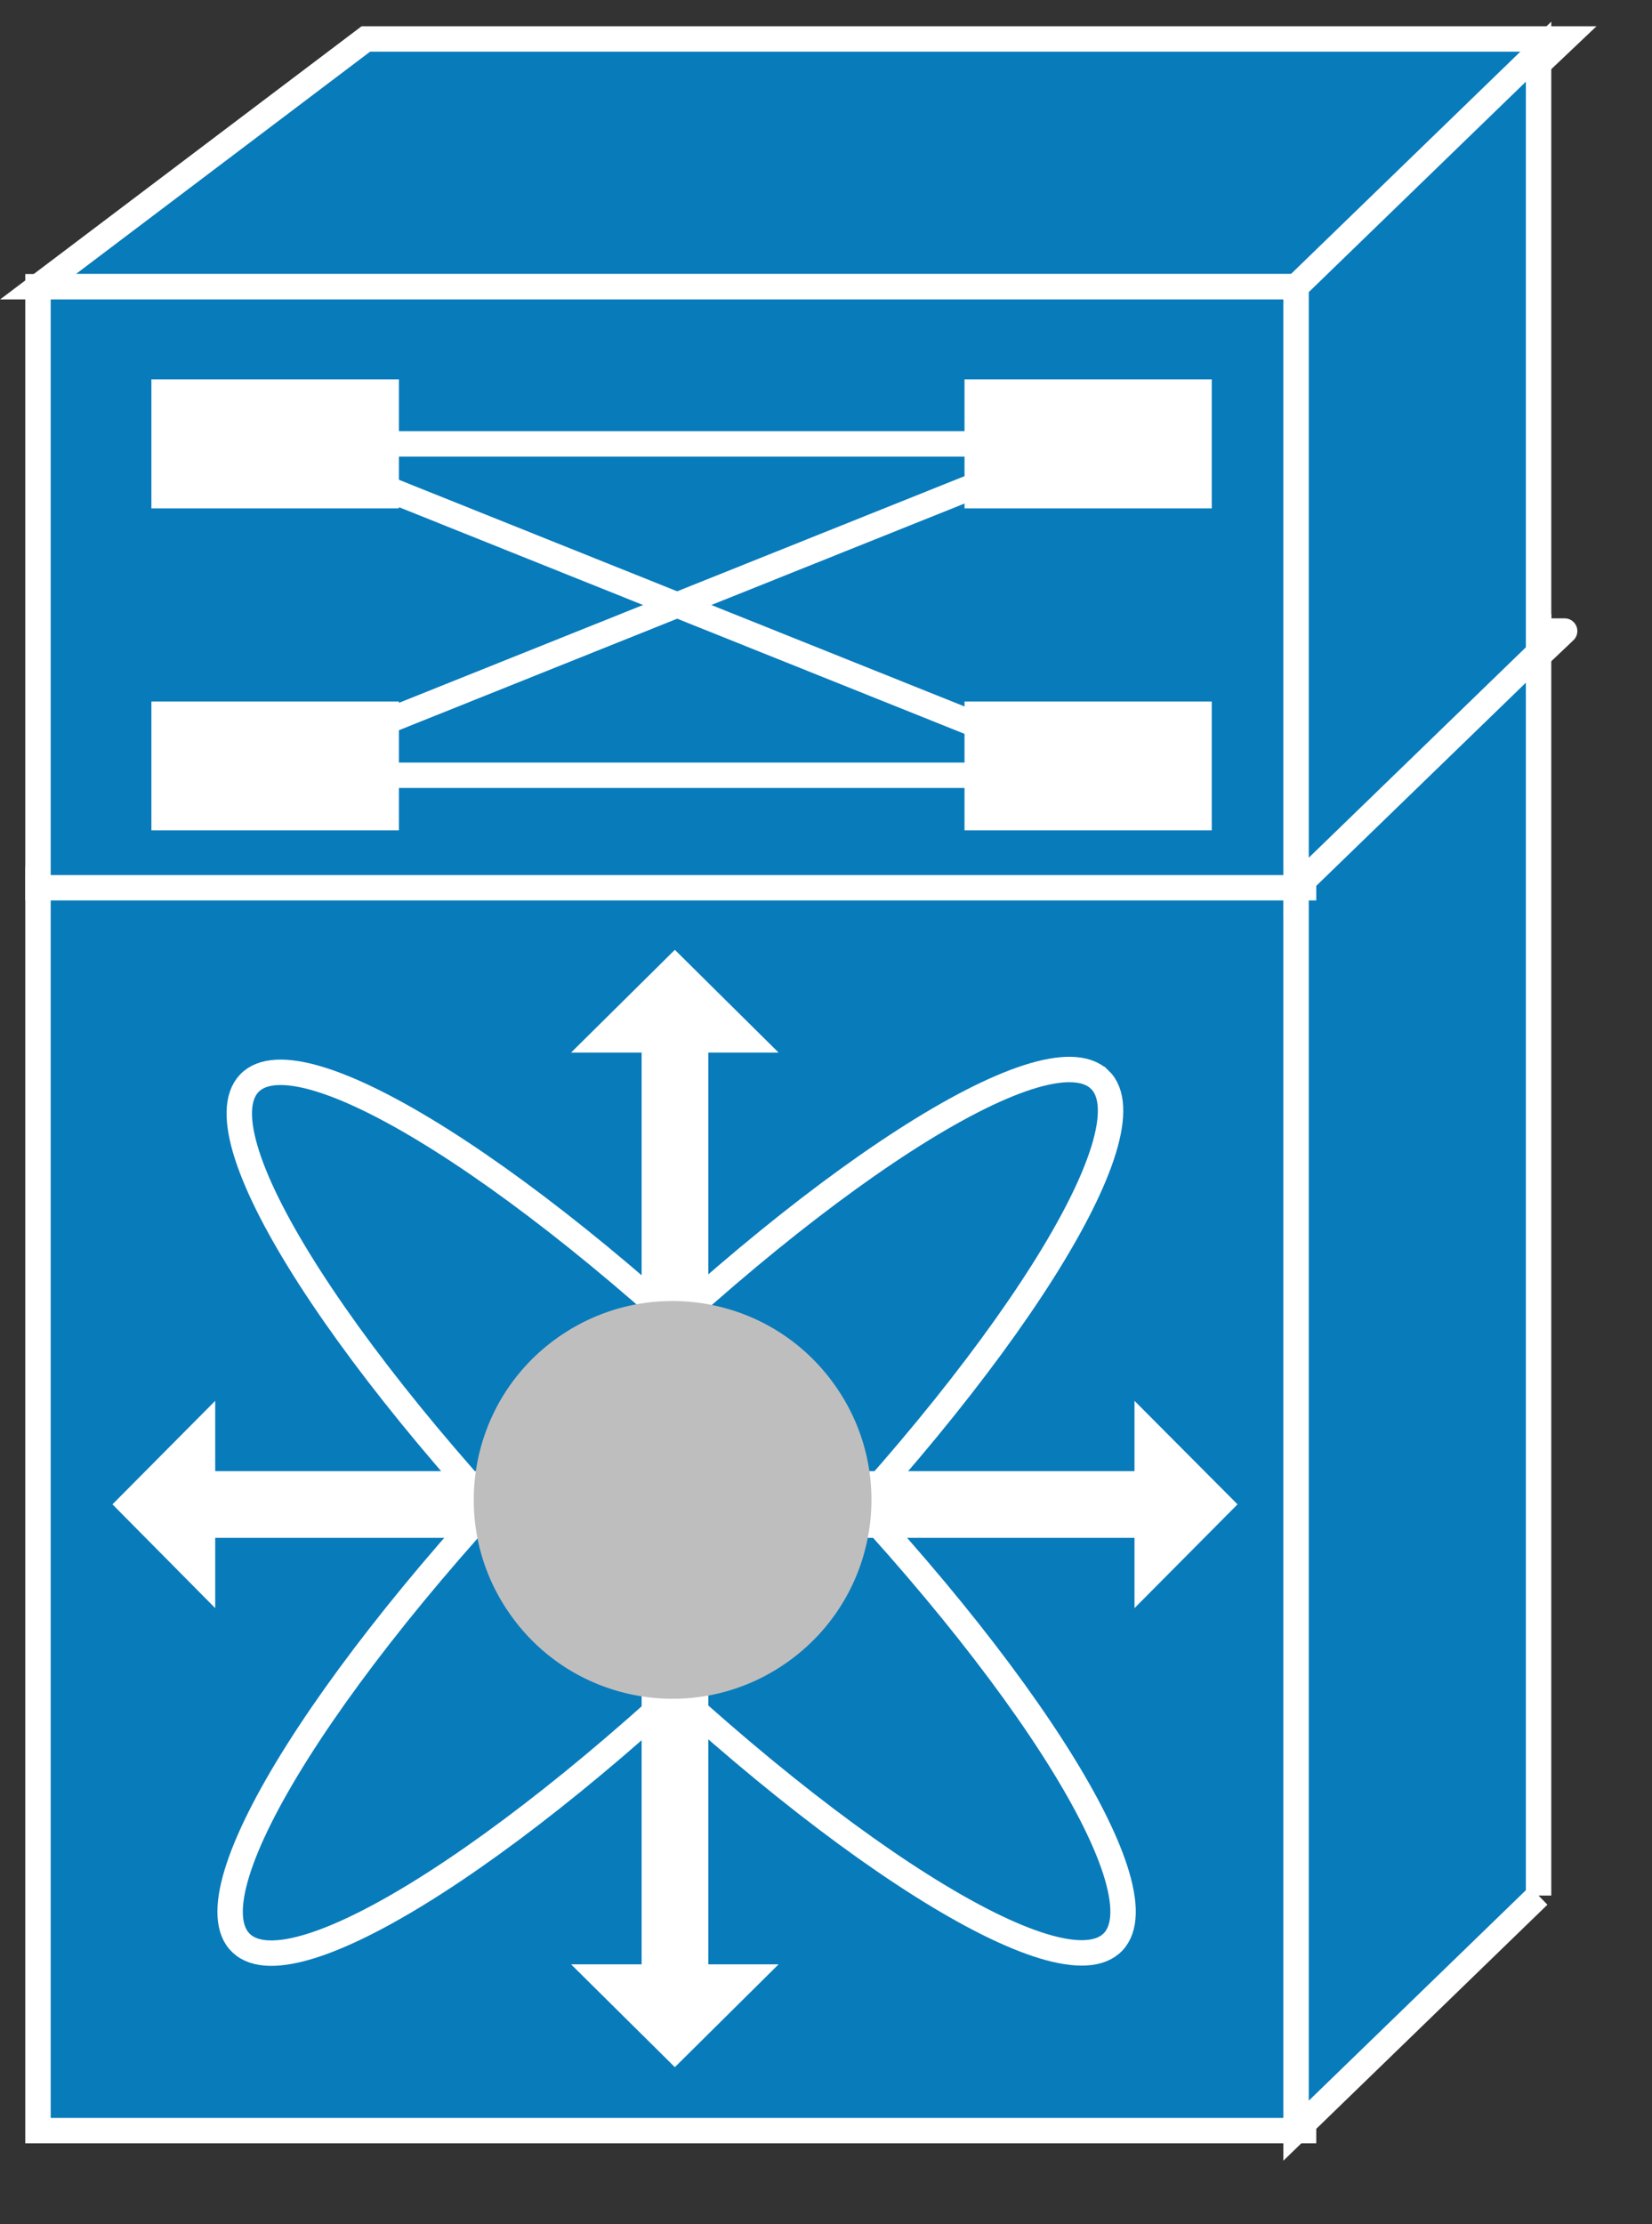 <?xml version="1.0" encoding="UTF-8" standalone="no"?>
<svg
   xmlns:dc="http://purl.org/dc/elements/1.1/"
   xmlns:cc="http://creativecommons.org/ns#"
   xmlns:rdf="http://www.w3.org/1999/02/22-rdf-syntax-ns#"
   xmlns:svg="http://www.w3.org/2000/svg"
   xmlns="http://www.w3.org/2000/svg"
   viewBox="0 0 32.5 43.75"
   height="43.75"
   width="32.5"
   xml:space="preserve"
   version="1.1"
   id="svg2"><rect x="0" y="0" width="32.5" height="43.75" fill="#333333" stroke="none"/><defs
     id="defs6" /><g
     transform="matrix(1.25,0,0,-1.25,0,43.75)"
     id="g10"><g
       transform="scale(0.1,0.1)"
       id="g12"><path
         id="path14"
         style="fill:#231f20;fill-opacity:1;fill-rule:nonzero;stroke:none"
         d="m 246.25,250.699 -41.09,-38.98 -199.18,0 51.598,38.98 188.672,0" /><path
         id="path16"
         style="fill:none;stroke:#ffffff;stroke-width:4;stroke-linecap:round;stroke-linejoin:round;stroke-miterlimit:4;stroke-dasharray:none;stroke-opacity:1"
         d="m 246.25,250.699 -41.09,-38.98 -199.18,0 51.598,38.98 188.672,0 z" /><path
         id="path18"
         style="fill:#087bbb;fill-opacity:1;fill-rule:nonzero;stroke:none"
         d="m 5.98,14.73 199.18,0 0,196.988 -199.18,0 0,-196.988 z" /><path
         id="path20"
         style="fill:none;stroke:#ffffff;stroke-width:4;stroke-linecap:butt;stroke-linejoin:miter;stroke-miterlimit:4;stroke-dasharray:none;stroke-opacity:1"
         d="m 5.98,14.73 199.18,0 0,196.988 -199.18,0 0,-196.988 z" /><path
         id="path22"
         style="fill:#087bbb;fill-opacity:1;fill-rule:nonzero;stroke:none"
         d="m 242.148,51.719 0,196.992 -38.168,-36.992 0,-197 38.168,37" /><path
         id="path24"
         style="fill:none;stroke:#ffffff;stroke-width:4;stroke-linecap:butt;stroke-linejoin:miter;stroke-miterlimit:4;stroke-dasharray:none;stroke-opacity:1"
         d="m 242.148,51.719 0,196.988 -38.168,-36.988 0,-197 38.168,37 z" /><path
         id="path26"
         style="fill:#ffffff;fill-opacity:1;fill-rule:nonzero;stroke:none"
         d="m 76.719,118.512 -42.848,0 0,11.058 -16.172,-16.289 16.172,-16.332 0,11.063 42.848,0 0,10.5" /><path
         id="path28"
         style="fill:#ffffff;fill-opacity:1;fill-rule:nonzero;stroke:none"
         d="m 100.98,83.789 0,-42.891 -11.101,0 16.332,-16.18 16.328,16.18 -11.059,0 0,42.891 -10.5,0" /><path
         id="path30"
         style="fill:#ffffff;fill-opacity:1;fill-rule:nonzero;stroke:none"
         d="m 100.98,141.52 0,42.851 -11.101,0 16.332,16.168 16.328,-16.168 -11.059,0 0,-42.851 -10.5,0" /><path
         id="path32"
         style="fill:#ffffff;fill-opacity:1;fill-rule:nonzero;stroke:none"
         d="m 135.699,108.012 42.852,0 0,-11.063 16.219,16.332 -16.219,16.289 0,-11.058 -42.852,0 0,-10.5" /><path
         id="path34"
         style="fill:none;stroke:#ffffff;stroke-width:4;stroke-linecap:butt;stroke-linejoin:miter;stroke-miterlimit:4;stroke-dasharray:none;stroke-opacity:1"
         d="M 175.199,44.449 C 167.148,35.938 130.16,59.297 92.621,96.598 55.078,133.898 31.172,171.008 39.219,179.527 47.27,188.008 84.262,164.648 121.801,127.34 159.34,90.078 183.238,52.93 175.199,44.449 Z" /><path
         id="path36"
         style="fill:none;stroke:#ffffff;stroke-width:4;stroke-linecap:butt;stroke-linejoin:miter;stroke-miterlimit:4;stroke-dasharray:none;stroke-opacity:1"
         d="m 173.051,180.148 c 8.469,-8.039 -14.891,-45 -52.153,-82.531 C 83.59,60.078 46.449,36.168 37.969,44.219 c -8.52,8.039 14.84,45 52.152,82.539 37.301,37.539 74.41,61.441 82.93,53.39 z" /><path
         id="path38"
         style="fill:#bfbebe;fill-opacity:1;fill-rule:nonzero;stroke:none"
         d="m 123.789,88.359 c 14.18,9.922 17.621,29.411 7.691,43.551 -9.921,14.18 -29.41,17.621 -43.589,7.699 C 73.75,129.719 70.309,110.191 80.231,96.051 90.121,81.871 109.648,78.43 123.789,88.359" /><path
         id="path40"
         style="fill:#087bbb;fill-opacity:1;fill-rule:nonzero;stroke:none"
         d="m 246.25,343.859 -41.09,-38.98 -199.18,0 51.598,38.98 188.672,0" /><path
         id="path42"
         style="fill:none;stroke:#ffffff;stroke-width:4;stroke-linecap:butt;stroke-linejoin:miter;stroke-miterlimit:4;stroke-dasharray:none;stroke-opacity:1"
         d="m 246.25,343.867 -41.09,-38.988 -199.18,0 51.598,38.988 188.672,0 z" /><path
         id="path44"
         style="fill:#087bbb;fill-opacity:1;fill-rule:nonzero;stroke:none"
         d="m 5.98,210.309 199.18,0 0,94.57 -199.18,0 0,-94.57 z" /><path
         id="path46"
         style="fill:none;stroke:#ffffff;stroke-width:4;stroke-linecap:butt;stroke-linejoin:miter;stroke-miterlimit:4;stroke-dasharray:none;stroke-opacity:1"
         d="m 5.98,210.309 199.18,0 0,94.57 -199.18,0 0,-94.57 z" /><path
         id="path48"
         style="fill:#087bbb;fill-opacity:1;fill-rule:nonzero;stroke:none"
         d="m 242.148,247.301 0,94.57 -38.168,-36.992 0,-94.57 38.168,36.992" /><path
         id="path50"
         style="fill:none;stroke:#ffffff;stroke-width:4;stroke-linecap:butt;stroke-linejoin:miter;stroke-miterlimit:4;stroke-dasharray:none;stroke-opacity:1"
         d="m 242.148,247.297 0,94.57 -38.168,-36.988 0,-94.57 38.168,36.988 z" /><path
         id="path52"
         style="fill:#ffffff;fill-opacity:1;fill-rule:nonzero;stroke:none"
         d="m 23.828,270 38.953,0 0,20.309 -38.953,0 0,-20.309 z" /><path
         id="path54"
         style="fill:#ffffff;fill-opacity:1;fill-rule:nonzero;stroke:none"
         d="m 151.801,270 38.91,0 0,20.309 -38.91,0 0,-20.309 z" /><path
         id="path56"
         style="fill:#ffffff;fill-opacity:1;fill-rule:nonzero;stroke:none"
         d="m 23.828,219.34 38.953,0 0,20.27 -38.953,0 0,-20.27 z" /><path
         id="path58"
         style="fill:#ffffff;fill-opacity:1;fill-rule:nonzero;stroke:none"
         d="m 151.801,219.34 38.91,0 0,20.27 -38.91,0 0,-20.27 z" /><path
         id="path60"
         style="fill:none;stroke:#ffffff;stroke-width:4;stroke-linecap:butt;stroke-linejoin:miter;stroke-miterlimit:4;stroke-dasharray:none;stroke-opacity:1"
         d="m 50.27,280.148 119.57,0" /><path
         id="path62"
         style="fill:none;stroke:#ffffff;stroke-width:4;stroke-linecap:butt;stroke-linejoin:miter;stroke-miterlimit:4;stroke-dasharray:none;stroke-opacity:1"
         d="m 50.27,228.008 119.57,0" /><path
         id="path64"
         style="fill:#231f20;fill-opacity:1;fill-rule:nonzero;stroke:none"
         d="M 43.32,229.449 169.84,280.148" /><path
         id="path66"
         style="fill:none;stroke:#ffffff;stroke-width:4;stroke-linecap:butt;stroke-linejoin:miter;stroke-miterlimit:4;stroke-dasharray:none;stroke-opacity:1"
         d="M 43.32,229.449 169.84,280.148" /><path
         id="path68"
         style="fill:#231f20;fill-opacity:1;fill-rule:nonzero;stroke:none"
         d="M 43.32,280.148 169.84,229.449" /><path
         id="path70"
         style="fill:none;stroke:#ffffff;stroke-width:4;stroke-linecap:butt;stroke-linejoin:miter;stroke-miterlimit:4;stroke-dasharray:none;stroke-opacity:1"
         d="M 43.32,280.148 169.84,229.449" /></g></g></svg>